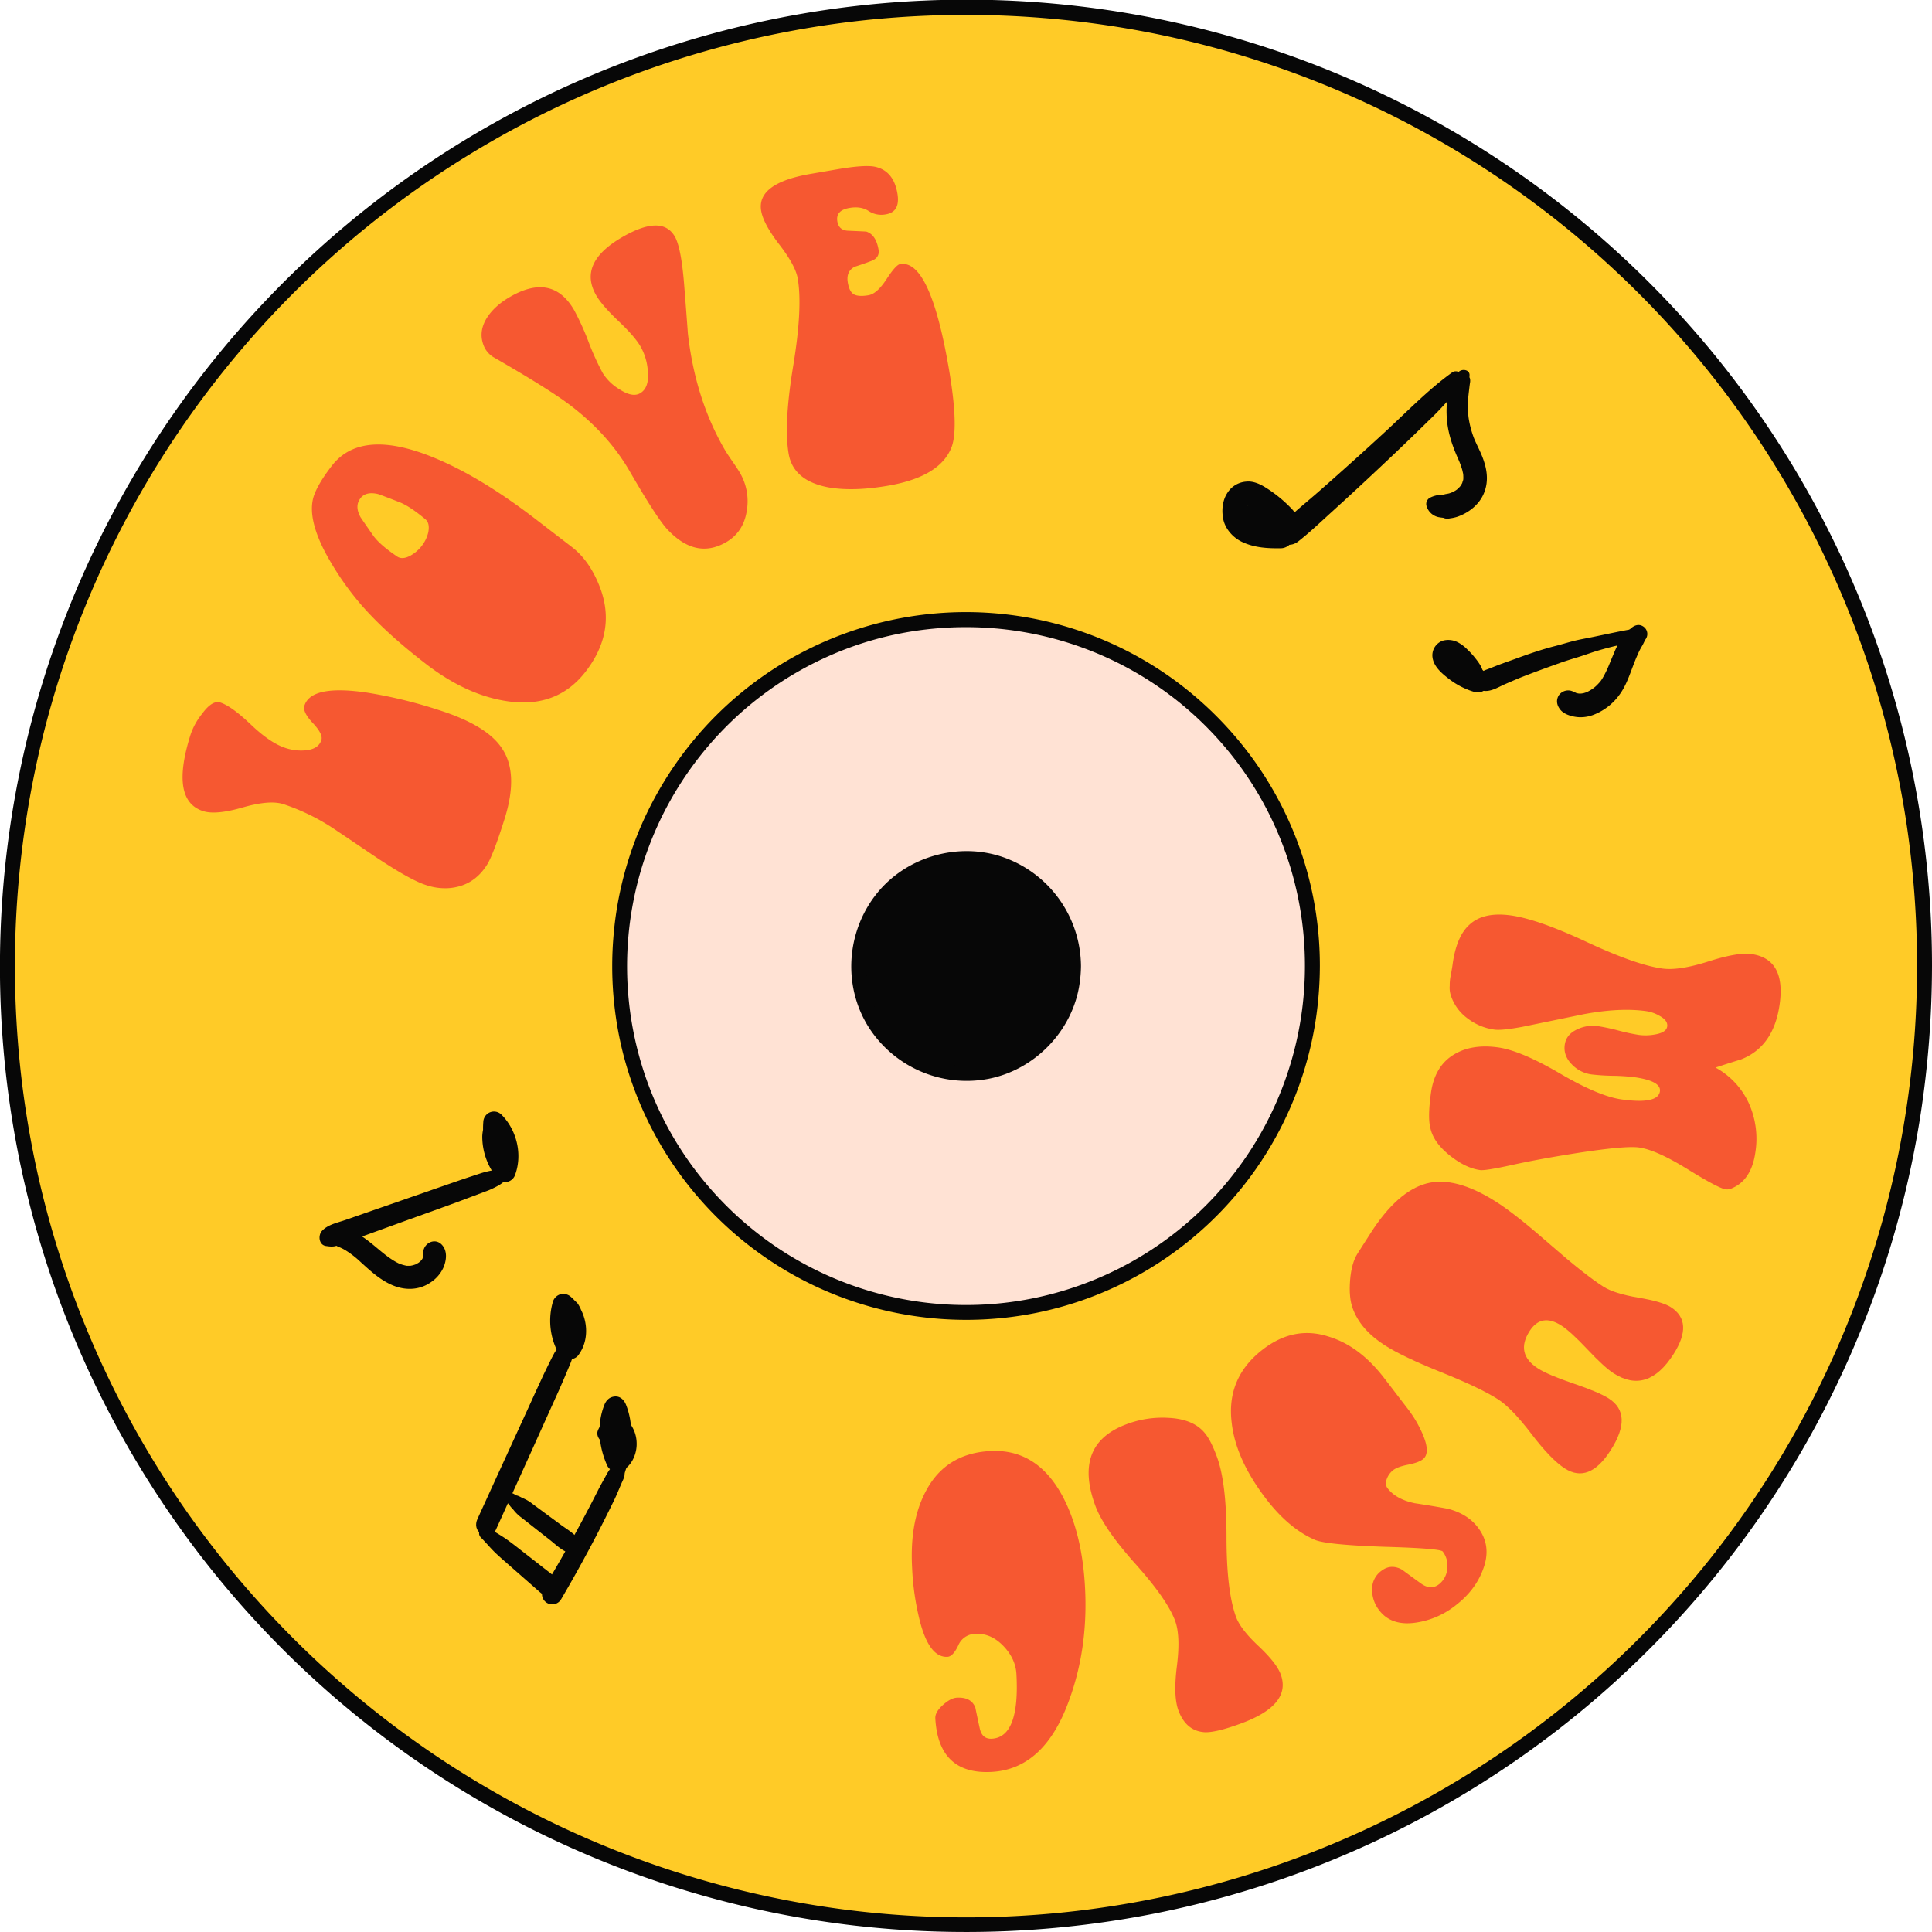 <svg xmlns="http://www.w3.org/2000/svg" width="1080" height="1080" viewBox="0 0 1080 1080"><g id="Слой_2" data-name="Слой 2"><g id="Hippy22_562893494"><g id="Hippy22_562893494-2" data-name="Hippy22_562893494"><circle cx="540" cy="540" r="535.82" transform="translate(-223.67 540) rotate(-45)" fill="#ffcb27"/><path d="M1071.65 540A531.53 531.53.0 0 1 248.09 984.42 536 536 0 0 1 130 878.56 529.06 529.06.0 0 1 9.92 581.27 536.19 536.19.0 0 1 23.46 413.61 531.37 531.37.0 0 1 478.77 11.81 537.63 537.63.0 0 1 646.52 19a531.65 531.65.0 0 1 418.87 439 536.52 536.52.0 0 1 6.26 82c0 5.37 8.36 5.38 8.35.0A539.85 539.85.0 0 0 243.88 88.37 540.66 540.66.0 0 0 15.24 667.9 539.69 539.69.0 0 0 477.3 1076.37 544.54 544.54.0 0 0 648 1069.18 539.74 539.74.0 0 0 1073.66 622.8 553 553 0 0 0 1080 540C1080 534.63 1071.66 534.62 1071.65 540z" fill="#070707"/><circle cx="540" cy="540" r="193.63" transform="translate(-223.67 540) rotate(-45)" fill="#ffe2d4"/><path d="M729.46 540a189.45 189.45.0 0 1-74 150.24 189.41 189.41.0 0 1-219.6 8.09 191.5 191.5.0 0 1-42.19-37.9A187.6 187.6.0 0 1 364.65 612a189.79 189.79.0 0 1 97.52-244.76 186.4 186.4.0 0 1 55.74-15.4 191.89 191.89.0 0 1 60 2.54A189.05 189.05.0 0 1 729.46 540c0 5.37 8.35 5.38 8.35.0a196.78 196.78.0 0 0-36.46-114.42 201 201 0 0 0-41.21-42.69 197.66 197.66.0 0 0-272.5 31 200.25 200.25.0 0 0-30.82 51.43 196.71 196.71.0 0 0-14 59.5A199 199 0 0 0 347.83 587 198.19 198.19.0 0 0 458.21 720.13a198.63 198.63.0 0 0 121.65 13.65A197.67 197.67.0 0 0 735.43 570.6a206.23 206.23.0 0 0 2.38-30.6C737.81 534.63 729.47 534.62 729.46 540z" fill="#070707"/><path d="M158.34 449.5q-7.69-2.43-22.66 1.88t-22.05 2.07q-18.72-5.9-7.13-42.69a37.2 37.2.0 0 1 6.43-11.68q5.66-7.81 10.23-6.37 6.24 2 17.12 12.36t19.41 13.09A27.5 27.5.0 0 0 171 419.43q7.08-.74 8.65-5.73 1.05-3.31-4.77-9.5t-4.71-9.71q3.74-11.85 34.6-7.37a262 262 0 0 1 40.2 9.7q26.86 8.48 35.42 21.23 9.77 14 1.64 39.81-6.09 19.33-9.52 25.11-7.57 12.46-21.64 13.51a32.83 32.83.0 0 1-12.73-1.73q-9.15-2.88-30.08-17-22.06-14.94-23.8-16A118.38 118.38.0 0 0 158.34 449.5z" fill="#f65831"/><path d="M238 371.07q-22.6-17.43-36.3-33.22a162.89 162.89.0 0 1-19.92-29.12q-10.74-20.67-5.92-32.64 2.56-6.54 9.62-15.69 16.63-21.57 58.2-4.1 26 10.93 56.51 34.49l19.5 15q10.18 7.85 15.86 23 9 24.32-8.12 46.57-16.09 20.88-44.16 16.58Q260.58 388.51 238 371.07zm-36.5-92.54c-2.22 2.87-2.24 6.35-.05 10.41q.21.45 7.26 10.56 3.6 5 13 11.38 2.94 2.26 7.59-.21a20.67 20.67.0 0 0 6.57-5.66 19.68 19.68.0 0 0 3.54-7.45q1-5.26-1.73-7.39-8.7-7.26-14.43-9.48-10.8-4.2-11.93-4.52Q204.53 274.57 201.47 278.53z" fill="#f65831"/><path d="M413.67 264.39a31.45 31.45.0 0 1 3.72 21.5q-1.93 11.69-11.57 17.24-17 9.8-32.95-7.42-6-6.57-20.85-32.24-12-20.78-33.45-37.07-11.65-8.86-42.89-26.83a13.44 13.44.0 0 1-4.91-5.47q-3.82-8.37 1.64-16.79 4.29-6.51 12.79-11.41 23.6-13.59 35.79 7.54a147 147 0 0 1 8 17.64 145.59 145.59.0 0 0 7.92 17.44 27.46 27.46.0 0 0 9.22 9q7.32 4.83 11.66 2.33 5.28-3 4.33-12.55A31.71 31.71.0 0 0 358 193.6q-3.16-5.47-12.31-14.16T333.28 165.1Q322.84 147 347.94 132.5q22.1-12.73 29.28-.28 3.48 6 5.15 26 1.14 14.19 2.16 28.18 4.11 36.38 20.44 64.69c.95 1.63 2.41 3.89 4.41 6.76S412.8 262.88 413.67 264.39z" fill="#f65831"/><path d="M445.94 155.7q-1.26-7.29-10.22-18.91T425.5 117.87q-2.65-15.47 27.71-20.68l14.65-2.52q15.5-2.67 21.26-1.45 10.35 2.2 12.53 14.88 1.78 10.31-6.43 11.72a13 13 0 0 1-9.67-1.88q-4.28-2.81-10.75-1.69-7.79 1.34-6.71 7.57.86 4.94 6 5.15c3.45.15 6.83.3 10.14.47q5.44 1.71 6.88 10.09.76 4.51-4 6.33t-9.39 3.27q-4.86 2.61-3.79 8.83c.62 3.58 1.81 5.81 3.59 6.68s4.44 1 8 .39q4.73-.81 10-8.9t7.61-8.49q16.74-2.88 27.23 58.11 5.58 32.43 1.76 43.7-6.15 17-35.78 22.07-19.12 3.28-32.78 1-20.07-3.61-22.7-18.87-2.83-16.53 2.53-49T445.94 155.7z" fill="#f65831"/><path d="M837.35 585.49q12.74 1.75 34.62 14.56t34.62 14.55q20.29 2.79 21.31-4.55.79-5.82-14.53-7.93a115.81 115.81.0 0 0-11.78-.75 117.15 117.15.0 0 1-12-.77 18.59 18.59.0 0 1-11-5.69q-4.73-4.83-3.89-10.87.79-5.84 7.13-8.7a19.92 19.92.0 0 1 11.46-1.72 114.21 114.21.0 0 1 11.43 2.45 111.4 111.4.0 0 0 11.43 2.45 28.57 28.57.0 0 0 9.05-.26q6.32-1.1 6.78-4.48t-4.44-6A20.41 20.41.0 0 0 920 565.2q-14.67-2-34.72 1.75L851 574q-11.51 2.13-15.59 1.56a31.54 31.54.0 0 1-15-6.24 25.86 25.86.0 0 1-9.26-12.49 13.72 13.72.0 0 1-.74-5.82 25.45 25.45.0 0 1 .59-5.86c.66-3.72 1-5.73 1-6q2.16-15.76 9.43-22.24 7.82-7.29 23.12-5.18 15.1 2.09 42.45 14.86t42.23 14.83q9.27 1.29 25.7-3.94t24-4.18q19.41 2.68 15.93 27.93-3.3 24-21.87 31.09-4.59 1.35-14 4.45a43.36 43.36.0 0 1 18.56 19.82A48.38 48.38.0 0 1 981.29 644Q979 660.43 967 664.71a6.33 6.33.0 0 1-2.43.11q-3.89-.54-21.3-11.29t-27.11-12.09q-7.56-1.05-34.71 3.14-20.9 3.27-36 6.6t-18.08 2.9q-8.19-1.14-17.1-8.3t-10.66-15.1q-1.59-5.94.28-19.54 2-14.68 12.15-21.21T837.35 585.49z" fill="#f65831"/><path d="M774.13 752.05q-13.57-8.7-17.91-20.53-2.29-6.12-1.51-15.84t4.2-15l7.28-11.38Q781.12 666 797.35 661.6t39.37 10.45q10.63 6.81 29.78 23.6t29.79 23.59q6.06 3.88 19.49 6.14t18.2 5.31Q947 739 935.5 757 920.94 779.78 902 767.68q-5.14-3.3-14.61-13.36T872.82 741q-11.21-7.17-17.78 3.11-8.1 12.66 4.74 20.89 5.7 3.63 19.84 8.42t19.65 8.31q14 8.92 1 29.12-12 18.72-25.56 10-7.71-4.94-18.68-19.33t-18.67-19.33q-9.92-6.34-31.63-15.07T774.13 752.05z" fill="#f65831"/><path d="M787 787.61a66.14 66.14.0 0 1 8.23 14q4.63 10.71.13 14.16-2.42 1.85-8.25 3t-8.26 3a11 11 0 0 0-3.61 4.95q-1.19 3.11.4 5.19 4.75 6.22 15.2 8.4 9.28 1.39 18.55 3.1 11 2.85 16.79 10.48 7.94 10.38 2.74 23.68-4.33 11.55-15.42 20A46.45 46.45.0 0 1 791.86 907q-14 2.18-20.85-6.82a18.62 18.62.0 0 1-4-11.65 12.51 12.51.0 0 1 5.2-10.42q5.37-4.1 11.58-.63 5.1 3.79 10.56 7.71t10 .47a12.11 12.11.0 0 0 4.65-8.62 12.87 12.87.0 0 0-2.51-9.74q-1.32-1.74-32.45-2.63-33-1.12-39.26-4-14.53-6.45-27.1-22.89-16.95-22.17-19.18-42.67-3-25.12 17.58-40.87 17.49-13.37 36.85-7 17.19 5.25 31.08 23.43z" fill="#f65831"/><path d="M680.25 814.31q5.38 14.51 5.38 44.84T691 904q2.51 6.75 12.52 16.16T715.9 935.9q6.3 17-21.89 27.43-13.68 5.08-20.24 5-10.63-.46-15-12.11-3-8-.88-24.89t-1-25.31q-4.47-12-22.14-31.75t-22.38-32.37q-12.82-34.53 17.4-45.76a56.77 56.77.0 0 1 23.33-3.55q14.43.68 20.78 9Q677 805.52 680.25 814.31z" fill="#f65831"/><path d="M606.51 887q1.9 34.17-8.92 63.57-13.8 38.29-43.18 39.93-29.8 1.65-31.56-29.9-.2-3.48 4.17-7.43t7.85-4.15q8.05-.45 10.35 5.54 1.18 5.82 2.5 11.76t6.75 5.63q15.66-.87 13.72-36.12-.48-8.7-7.43-15.85t-15.64-6.66a10.51 10.51.0 0 0-9.46 6.52q-2.94 6.17-6 6.34-10.23.55-15.53-20.31a147.91 147.91.0 0 1-4.25-29.45q-1.44-26.11 7.87-43.21 11.07-20.7 35.66-22.06 26.33-1.46 40.69 25.47Q604.86 857 606.51 887z" fill="#f65831"/><circle cx="540" cy="540" r="60.09" fill="#070707"/><path d="M595.92 540c-.11 23.11-14.73 44.61-36.61 52.51a56.61 56.61.0 0 1-62.53-17c-15-18-16.71-44.55-4.59-64.52s35.95-30.49 58.74-25.85a56.59 56.59.0 0 1 44.34 46.16 54 54 0 0 1 .65 8.7c0 5.37 8.37 5.38 8.35.0a65 65 0 0 0-42.48-60.46c-25-9.18-54.39-1.15-71.26 19.47-17.1 20.9-19.63 51-5.55 74.21A65 65 0 0 0 552.87 603c25.69-5.09 46.55-26.69 50.54-52.61a70.38 70.38.0 0 0 .86-10.35C604.29 534.63 596 534.62 595.92 540z" fill="#070707"/><path d="M811.74 208.21c-13.49 9.71-25.17 21.88-37.37 33.13s-24.45 22.26-36.89 33.17c-7.05 6.18-14.45 12.1-21.2 18.61a6.78 6.78.0 0 0 0 9.5c2.94 2.71 6.53 2.32 9.49.0 6.54-5.12 12.61-10.94 18.76-16.52s12.1-11.05 18.09-16.63c12.1-11.25 24.11-22.61 35.88-34.21a185.18 185.18.0 0 0 19.08-21.2c2.52-3.39-2.45-8.29-5.84-5.85z" fill="#070707"/><path d="M723 285.43a74.57 74.57.0 0 0-16-13.2c-3.08-1.87-6.78-3.43-10.45-3a13.61 13.61.0 0 0-8.67 4.05c-4.19 4.45-5.17 10.52-4.19 16.36s5.54 11 11 13.46c6.75 3.1 14.06 3.5 21.38 3.38 4.29-.06 8.22-4.43 6.72-8.83a43.16 43.16.0 0 0-11.65-18.2c-2.17-2-4.7-3.51-7.73-3.51a8.26 8.26.0 0 0-8 6 8.57 8.57.0 0 0 2.35 8.16 7.54 7.54.0 0 0 10.71-.11c2.43-2.71 2.87-7.19.0-9.82-2.66-2.45-7.21-2.87-9.82.0l2.59-1.51h3.69l2.58 1.55a3.87 3.87.0 0 1 1.08 1.68 2.69 2.69.0 0 1 .26 2.12 4.08 4.08.0 0 1-.5 2.8l-2.49 2.5q1.86-1.37-3.72.41l-.92-.41c1.23.68-1.07-1.07-.07-.11.62.59 1.24 1.18 1.83 1.8s1.07 1.16 1.57 1.77c.16.19 1.21 1.29.39.47s.18.27.34.5a38.48 38.48.0 0 1 2.57 4.21c.2.38.39.76.58 1.15s.3 1 .54 1.16c-.33-.28-.58-1.43-.13-.28.19.47.36.94.53 1.41l6.72-8.83c-2.47.07-4.94.1-7.41.0-.61.0-1.21-.07-1.81-.13l-.79-.08c-1.42-.13 1.41.23.46.07a34.12 34.12.0 0 1-3.64-.78q-.84-.24-1.65-.54c-.26-.1-1.1-.43-.07.0s0 0-.22-.13c-.45-.22-.9-.47-1.33-.73-.27-.17-.54-.34-.8-.52-1.25-.86.66.6.16.14s-.77-.67-1.12-1.05c-1-1.09.74 1.15.2.31-.23-.36-.45-.7-.65-1.07-.06-.12-.21-.58-.31-.63.22.11.71 1.86.27.59-.12-.36-.22-.72-.31-1.08s-.34-1.95-.14-.49.0-.15.0-.5a11.06 11.06.0 0 1 0-1.41c.11-1.66-.35 1.59-.05.29.09-.4.17-.8.28-1.19s.26-.76.38-1.14c.23-.73-.75 1.54-.37.89.13-.22.23-.46.36-.69s.23-.35.34-.54c.31-.52.61-.16-.59.75a8.24 8.24.0 0 0 .76-.8c.2-.2.75-.61-.2.13s-.3.22-.06.1a3 3 0 0 0 .43-.24c.41-.19.3-.14-.33.14s-.74.3-.31.15a7.39 7.39.0 0 0 1-.24c-1.92.49-1.35.14-.71.15a9 9 0 0 1 1.09.0c0 .1-1.67-.38-.42.0.28.08.56.14.84.23s.7.24 1 .36c.72.25-1.11-.56-.07.0 2.86 1.5 5.67 3 8.37 4.79 1.28.84 2.5 1.77 3.79 2.6.64.41 1.26.83 1.88 1.29.0.0 1.15.89.56.43l.93.74c2.06 1.67 5.2 2.17 7.19.0a5.2 5.2.0 0 0 0-7.19z" fill="#070707"/><path d="M815.09 208.35c-.27.4-.54.79-.8 1.2l1.36-1.36a8.07 8.07.0 0 0-2.73 2.2 18.83 18.83.0 0 0-1.17 2.59 33 33 0 0 0-2 6.13 52.8 52.8.0 0 0-1.09 12.41c.22 8.64 2.66 16.37 6.11 24.21.79 1.8 1.13 2.49 1.84 4.49.32.9.62 1.81.86 2.73.07.24.58 2.7.43 1.69a26.78 26.78.0 0 1 .11 2.83c-.08 1-.06.95.07.0-.06.34-.12.68-.21 1s-.87 2.44-.14.8a15.39 15.39.0 0 1-.94 1.8c-.18.29-.37.57-.57.85.56-.69.6-.75.12-.17s-.92 1-1.43 1.48c-.25.23-.51.46-.78.68.71-.54.76-.59.15-.14s-1.16.75-1.77 1.08c-.37.21-2.42 1-.7.39-.66.22-1.3.46-2 .63s-1.35.25-2 .39a14.75 14.75.0 0 0-3 1.22l3.28-.89c-1.72.23-3.47.0-5.17.35a15.72 15.72.0 0 0-3.74 1.38 4 4 0 0 0-1.78 4.39 8.92 8.92.0 0 0 7.48 6.49c.72.12 1.46.19 2.19.3s.32.34-.25.0a6.13 6.13.0 0 0 3.72.26 20.94 20.94.0 0 0 4.42-1c6.05-2.18 11.61-6.47 14.3-12.45 3.44-7.67 1.82-15.35-1.39-22.8-1.32-3-3.17-6.6-4.11-9.09a54.56 54.56.0 0 1-2.81-10.9c-.12-.82-.33-3.42-.38-4.9a55.46 55.46.0 0 1 .18-6.18c.18-2.12.43-4 .67-6.08.08-.75.19-1.48.29-2.22a6.07 6.07.0 0 0 0-2.58l-.49-1.16q.26.92.24-.3c.48-3.7-4.74-4.25-6.44-1.74z" fill="#070707"/><path d="M912.85 351.6c-7.46 1.28-14.84 2.92-22.26 4.44-3.86.8-7.67 1.41-11.5 2.42-3.53.92-7 2-10.55 2.88-7.31 1.9-14.46 4.38-21.55 7-3.43 1.24-6.87 2.41-10.26 3.73-1.7.67-3.39 1.34-5.08 2a21.24 21.24.0 0 0-3.51 1.57 10.67 10.67.0 0 0-2.8 3.11c-2.43 3.42 1 7 4.28 7.45 4 .51 8.22-2.25 11.88-3.83 3.27-1.4 6.53-2.85 9.84-4.14 6.8-2.66 13.69-5.13 20.57-7.6 3.43-1.23 6.94-2.28 10.42-3.35s6.91-2.37 10.41-3.43c7.21-2.18 14.64-3.81 22-5.39a3.6 3.6.0 0 0 2.49-4.37 3.65 3.65.0 0 0-4.38-2.48z" fill="#070707"/><path d="M831 379.71c-.41-1.13-.88-2.24-1.36-3.34-.22-.5-.45-1-.69-1.48l-.3-.58-.23-.43c-.14-.28-.11-.19.08.28.16-.17-.76-1.85-.88-2.07-.22-.43-.5-.83-.76-1.24-.75-1.15-1.61-2.24-2.47-3.31a41.57 41.57.0 0 0-4.08-4.42 21.22 21.22.0 0 0-5.23-4 11.66 11.66.0 0 0-8.29-1.05 8.65 8.65.0 0 0-6.09 8.46c.2 5.9 5.52 10.14 9.84 13.42a43.25 43.25.0 0 0 13.81 6.9A6.36 6.36.0 0 0 831.5 384a6.51 6.51.0 0 0-1-7.62L819.2 364.19a6.45 6.45.0 0 0-9 0 6.52 6.52.0 0 0 0 9q5.72 6 11.45 12l6.12-10.52a41.51 41.51.0 0 1-4.75-1.62l1.49.62a40.79 40.79.0 0 1-8.26-4.73q-.56-.42.57.45l-.52-.42-.9-.76c-.59-.51-1.16-1-1.72-1.59-.27-.27-.54-.54-.8-.82s-.29-.32-.43-.49q.84 1.13.45.57c-.2-.32-.39-.65-.58-1q-.4-.86.24.57a3.77 3.77.0 0 1-.14-.58l.21 1.58a5.08 5.08.0 0 1 0-.87l-.21 1.56c.11-.43.06-.39-.13.13s-.26.55-.08.2l-.62.79c.28-.27.2-.23-.26.15s-.55.41-.31.26c.4-.23.11-.12-.87.34.23.0.45-.13.68-.17l-1.52.2c.42-.05.83.0 1.24.0-1.37.1-1.15-.21-.58-.06l.65.17.64.23c.62.21-1.23-.62-.45-.18L812 370a20.91 20.91.0 0 1 2.72 1.74c.14.1.91.68.26.19l-.13-.1c.38.31.76.6 1.15.89.72.52-.54-.52-.11-.09.19.19.41.37.6.55 1.56 1.44 2.85 3.1 4.33 4.59.07.08.58.45.57.56-.28-.4-.32-.48-.15-.23l.19.27c.32.44.62.89.92 1.35.61 1 1.18 1.94 1.7 2.94a3.82 3.82.0 0 0 7-2.94z" fill="#070707"/><path d="M912.24 350.83c-.34.26-1.31 1.06-1.36 1.11a16.13 16.13.0 0 0-2 1.63 29.78 29.78.0 0 0-2.7 3.71 48 48 0 0 0-3.69 7.16c-.63 1.46-1.24 2.93-1.85 4.41-.27.68-.55 1.36-.83 2-.09.21-.89 2.11-.45 1.1a60.18 60.18.0 0 1-3.43 7c-.28.46-.57.92-.88 1.37-.16.23-.31.45-.48.67.46-.58.46-.59.0.0-.75.84-1.5 1.67-2.32 2.44-.41.38-.85.74-1.28 1.11 1.11-.94-.42.3-.67.48a30.56 30.56.0 0 1-3.08 1.8c-1.51.79 1.21-.36-.38.16-.5.16-1 .33-1.49.47-.21.05-2.16.38-1.12.27s-.91.0-1.11.0c-.49.0-1-.06-1.46-.11 1.72.16.21.0-.18-.12-.68-.19-1.22-.56-.31-.05a14.22 14.22.0 0 0-2.91-1.28 6.36 6.36.0 0 0-7.09 2.88c-1.42 2.69-.81 5.3 1 7.61 2.1 2.7 6.5 3.92 9.75 4.22a20 20 0 0 0 8.46-1.14 32.06 32.06.0 0 0 14.83-11.26c3.6-4.81 5.57-10.71 7.69-16.27.52-1.37 1.05-2.73 1.61-4.09-.23.54-.2.47.1-.22s.6-1.37.88-2.06c-.42 1 .27-.61.36-.8a39.47 39.47.0 0 1 2-3.81c1.11-1.85 1.29-2.77 2.32-4.29a5 5 0 0 0-1.3-6.52c-2.18-1.63-4.59-1.2-6.64.4z" fill="#070707"/><path d="M311.91 728.67a63.09 63.09.0 0 0 1.42 27.09 5.64 5.64.0 0 0 4.69 4 5.76 5.76.0 0 0 5.62-2.69c6.91-9.72 4.49-24.34-4.39-32a6.31 6.31.0 0 0-5.94-1.57 6.21 6.21.0 0 0-4.26 4.26 37.9 37.9.0 0 0 3.25 28.91 6.39 6.39.0 0 0 10.94.0 27.75 27.75.0 0 0 3.54-15.49 28.37 28.37.0 0 0-1.54-7.73 17.58 17.58.0 0 0-2.3-4.73 16.42 16.42.0 0 0-3.93-3.3 5.41 5.41.0 0 0-7.9 6.08c.27.92.39 1.87.62 2.8a13 13 0 0 0 1.14 2.54c.28.62.21.45-.2-.5.1.23.19.46.28.7a24.14 24.14.0 0 1 .84 2.87 14.3 14.3.0 0 0 .27 1.48c-.14-1.08-.16-1.27-.09-.58.0.19.0.37.0.56a22.12 22.12.0 0 1 0 2.82c0 .48-.15 1-.13 1.49.16-1.07.18-1.26.07-.58.0.25-.09.49-.14.74a20.48 20.48.0 0 1-.8 2.88c-.09.24-.17.47-.27.7.41-.93.47-1.09.2-.48-.23.45-.45.9-.69 1.34h10.94c-.47-.85-.89-1.72-1.31-2.59-.28-.63-.23-.5.15.37q-.16-.39-.3-.78c-.15-.39-.28-.78-.41-1.17-.3-.92-.56-1.86-.78-2.8-.12-.54-.23-1.08-.33-1.63.0-.24-.48-1.83-.14-.8.07.56.08.56.0.0.0-.28-.05-.55-.08-.83.0-.48-.06-1-.08-1.45.0-1 0-1.94.0-2.9.0-.49.08-1 .11-1.45.1-1.28-.24 1.4.0-.21.17-1 .4-2 .66-3l-9 3.64a6.28 6.28.0 0 0 .69.45c.59.3-1-.94-.32-.22.36.41.77.77 1.13 1.19a5 5 0 0 0 .41.5c-1-.91-.53-.73-.24-.28s.6.91.87 1.39.45.87.68 1.31c.54 1.06-.48-1.33-.08-.2.07.21.15.42.22.62a23.7 23.7.0 0 1 .82 3.19c.15.8-.09-.38-.07-.56a5.79 5.79.0 0 0 .07.82q.06.83.06 1.65c0 .55.0 1.09-.09 1.64s-.39.79.06-.39a4.5 4.5.0 0 0-.11.64q-.17.81-.39 1.59a10.13 10.13.0 0 0-.53 1.55 3.2 3.2.0 1 0 .18-.46c-.13.24-.24.49-.37.73a17.26 17.26.0 0 1-.94 1.55l10.31 1.35c-.57-2-1.07-4-1.47-6-.18-.93-.35-1.85-.49-2.78-.07-.44-.23-1.4-.07-.41-.09-.55-.13-1.1-.2-1.65a109.51 109.51.0 0 1-.59-12 4.82 4.82.0 0 0-4.18-4.74c-2.2-.3-4.86 1.09-5.3 3.45z" fill="#070707"/><path d="M340.56 795.31a68.62 68.62.0 0 0-1.36 9.35c-.19 2.93-.41 5.87-.64 8.8a5.86 5.86.0 0 0 4.28 5.63c2.36.53 5.47-.3 6.59-2.69 4.56-9.74 4.41-21.3.48-31.22-1-2.47-3.07-4.67-6-4.54s-4.91 1.89-6 4.54c-4.45 11.09-3.27 23.72 1.68 34.4a6.11 6.11.0 0 0 4.72 3.09 6.77 6.77.0 0 0 5.43-1.78c4.21-3.3 6.38-9.18 6.14-14.44a18.58 18.58.0 0 0-8.08-14.85c-2.55-1.75-5.8-.75-7.94 1-1 .81-1.83 1.78-2.72 2.68a12 12 0 0 0-3 4.59c-1.09 3.05 1.82 7.05 5.12 6.73a12.06 12.06.0 0 0 5.25-1.74c1.1-.64 2.25-1.23 3.27-2h-6.61c.93.63-1.2-1.13.07.07.26.24.48.51.72.76.82.86-.78-1.36-.08.0.19.36.4.72.6 1.08.6 1.09-.44-1.38-.11-.26.13.46.28.9.39 1.37s0 1.54.0-.33c0 .41.08.83.09 1.25s0 .83.0 1.25c0 1.28.34-1.57.06-.31-.18.79-.52 1.59-.67 2.38.3-1.59.38-.86.06-.28a13.85 13.85.0 0 0-.75 1.19c.48-1.14.68-.83.1-.23a10.47 10.47.0 0 1-1.06.94l10.15 1.31c-.15-.31-1.22-2.18-.37-.77a7.54 7.54.0 0 1-.53-1.42c-.39-1.11-.73-2.24-1-3.38a14 14 0 0 1-.69-3.47c-.07 1.71.0-.41-.07-.8q-.08-.88-.12-1.77c0-1.18.0-2.36.0-3.53.0-.59.07-1.18.13-1.77.0-.33.07-.67.11-1-.11.78-.13.92-.05.44a56.12 56.12.0 0 1 1.7-7.11L338.59 790c.29.63.29.61.0-.09.1.24.19.47.27.71.18.47.35.95.5 1.44.34 1 .62 2.1.86 3.17.1.49.2 1 .29 1.49.0.27.46 1.79.07.39a14.41 14.41.0 0 1 .21 3.28c0 1.1.0 2.2-.09 3.29a10.73 10.73.0 0 1-.14 1.51c.23-1 0-.11-.09.41a48.35 48.35.0 0 1-1.7 6.35l11.47 1.55c-.14-2.94-.28-5.87-.38-8.8a70 70 0 0 0-1.11-9.35c-.7-4.11-7.38-4-8.18.0z" fill="#070707"/><path d="M315.25 750.12c-3.06 2.22-5 5.3-6.66 8.67-1.59 3.21-3.22 6.42-4.74 9.66-3.07 6.51-6 13.08-9 19.62q-8.91 19.42-17.82 38.86l-10.17 22.28c-1.34 2.93-.84 6.42 2.14 8.16 2.56 1.5 6.83.81 8.16-2.14q17.76-39.13 35.41-78.33c1.74-3.85 3.35-7.75 5-11.64s3.47-7.84 3.1-12c-.21-2.41-3-4.85-5.39-3.09z" fill="#070707"/><path d="M268.75 859.41c2.95 2.93 5.52 6.15 8.55 9s6.36 5.69 9.57 8.51l9.35 8.2c1.51 1.33 3 2.66 4.56 4a29 29 0 0 0 3.26 2.6 15.2 15.2.0 0 0 3.7 1.41c4.4 1.33 7.7-3.67 5.71-7.42a16 16 0 0 0-4.51-5.28c-1.57-1.28-3.18-2.5-4.78-3.74L294 868.75c-3.43-2.66-6.82-5.39-10.35-7.93s-7.16-4.45-10.68-6.84c-3.3-2.24-6.93 2.7-4.19 5.43z" fill="#070707"/><path d="M344.75 815.39a40.26 40.26.0 0 1-2.7 4.52 27 27 0 0 0-2.88 4.16c-1.61 3-3.36 6-4.91 9.08q-4.75 9.39-9.76 18.68-9.9 18.38-20.69 36.28a5.74 5.74.0 1 0 9.91 5.79q10.68-18.2 20.39-36.92 4.74-9.19 9.26-18.51c1.51-3.12 2.78-6.34 4.15-9.52a34.76 34.76.0 0 0 1.43-3.33c.24-.76.15-1.62.32-2.35a50.86 50.86.0 0 1 1.85-5.19c1.34-3.79-4.41-6-6.37-2.69z" fill="#070707"/><path d="M283.4 839.86l1.87 1.87-.89-1.53c.43 1.88 1.93 2.82 3 4.26a22.26 22.26.0 0 0 4.26 4l7.83 6.16 7.84 6.15c2.89 2.28 5.79 5.12 9.13 6.67a5.07 5.07.0 0 0 6.12-7.93c-2.4-2.81-5.89-4.84-8.86-7l-8-5.9-8-5.9a22.11 22.11.0 0 0-5-3.06c-1.7-.64-3-1.85-5-1.76l1.74.47-2.3-1.3c-3-1.72-6.27 2.35-3.75 4.86z" fill="#070707"/><path d="M271.59 626.54a25.12 25.12.0 0 0-2 8.39 36.62 36.62.0 0 0 8.74 24.14 5.71 5.71.0 0 0 5.64 1.49 6 6 0 0 0 4.06-4.06c4.09-11.42.78-24.92-7.75-33.44a5.93 5.93.0 0 0-6.47-1.23 6.09 6.09.0 0 0-3.65 5.42 42.28 42.28.0 0 0 1.48 15 33.86 33.86.0 0 0 3.17 7.43c1.8 3.18 4.49 6.64 8.67 5.54a4.93 4.93.0 0 0 3.37-3.51c.73-2.22-.15-4.29-1.11-6.25-.27-.56-.54-1.13-.8-1.7-.53-1.13.32 1-.12-.31s-.85-2.34-1.24-3.52-.65-2.08-.9-3.15c-.14-.6-.27-1.21-.39-1.82-.05-.31-.11-.62-.15-.93-.11-.68-.1-.61.0.21a5.37 5.37.0 0 1-.14-1.4c-.05-.62-.09-1.24-.1-1.87a33.12 33.12.0 0 1 .1-3.73l-10.12 4.19c.44.43.87.87 1.28 1.33l.53.63c.12.14.62.89.17.2s.22.34.27.4l.45.68q.45.69.84 1.41c.3.54.58 1.09.85 1.64.07.15.44 1 .12.24s0 .09.08.25a27.13 27.13.0 0 1 1.08 3.53q.19.81.33 1.62c0 .17.17 1.12.05.23s0 .25.0.45a27.12 27.12.0 0 1 .08 3.49c0 .55-.09 1.09-.12 1.63-.05.75.21-1.23.0-.12.0.27-.09.54-.14.81a26.07 26.07.0 0 1-1 3.56l9.71-2.57c-.19-.22-.38-.44-.56-.67.45.59.49.64.1.12s-.67-.95-1-1.44a28.89 28.89.0 0 1-1.73-3.06 9.6 9.6.0 0 1-.75-1.59c.39 1.45-.13-.37-.24-.67a31 31 0 0 1-1-3.15 17 17 0 0 1-.65-3.22c.08 1.54.0-.41.0-.7-.05-.59-.05-1.18-.09-1.76a52.33 52.33.0 0 1-.23-7 4.47 4.47.0 0 0-3.9-4.42c-2.36-.32-4.1 1.11-4.94 3.22z" fill="#070707"/><path d="M281.79 653.5c-2.25.47-4.41.38-6.68.8a48 48 0 0 0-6.46 1.61c-4.22 1.39-8.45 2.76-12.65 4.21l-25.21 8.74-25.2 8.75L193 682c-4.45 1.54-9.71 2.52-13 6.07-2.29 2.48-1.79 7.89 2.23 8.45 2.1.29 4 .57 6.08-.19l5.1-1.85 9.81-3.56 19.62-7.11c13.2-4.79 26.47-9.43 39.61-14.4l10.94-4.13A53.36 53.36.0 0 0 279 662.5a17.72 17.72.0 0 0 2.49-1.8 16.49 16.49.0 0 1 2.68-1.54c3.26-1.67.91-6.35-2.39-5.66z" fill="#070707"/><path d="M184.23 695a12.31 12.31.0 0 1 2.06.39c1 .42 1.83 1.16 2.91 1.59a24.9 24.9.0 0 1 4.14 2.06 52.24 52.24.0 0 1 8.11 6.31c5.61 5.1 11.14 10.29 18.25 13.22 6.91 2.85 14.64 2.67 20.94-1.64a19.75 19.75.0 0 0 7.11-8.08c1.84-4.11 2.57-9.56-.82-13.1s-8.68-1.51-10.05 2.66a8.56 8.56.0 0 0-.28 3.18c0 .46-.24 1.73.1.37-.09.37-.85 2.26-.17.93-.24.47-.52.92-.79 1.37-.42.59-.41.59.0.0-.24.27-.49.54-.75.79s-1.49 1.2-.41.43a14 14 0 0 1-1.69 1c-.25.14-.5.28-.76.4q1-.39.0.0c-.55.17-1.09.36-1.65.49-.37.08-.74.16-1.11.22.79-.09.81-.1.0.0-.57.0-1.11.0-1.68.0h-.25c-.43-.07-.86-.16-1.28-.27-.63-.15-1.26-.33-1.87-.54-.42-.14-.82-.29-1.23-.45.42.17.43.16.0.0a34.8 34.8.0 0 1-4-2.27c-5-3.26-9.44-7.66-14.71-11.5a40.35 40.35.0 0 0-9.07-5c-3.42-1.35-6.46-1.23-9.93-.82-2.09.24-3.89 1.42-4.16 3.67-.23 1.92.93 4.29 3 4.65z" fill="#070707"/></g></g></g></svg>